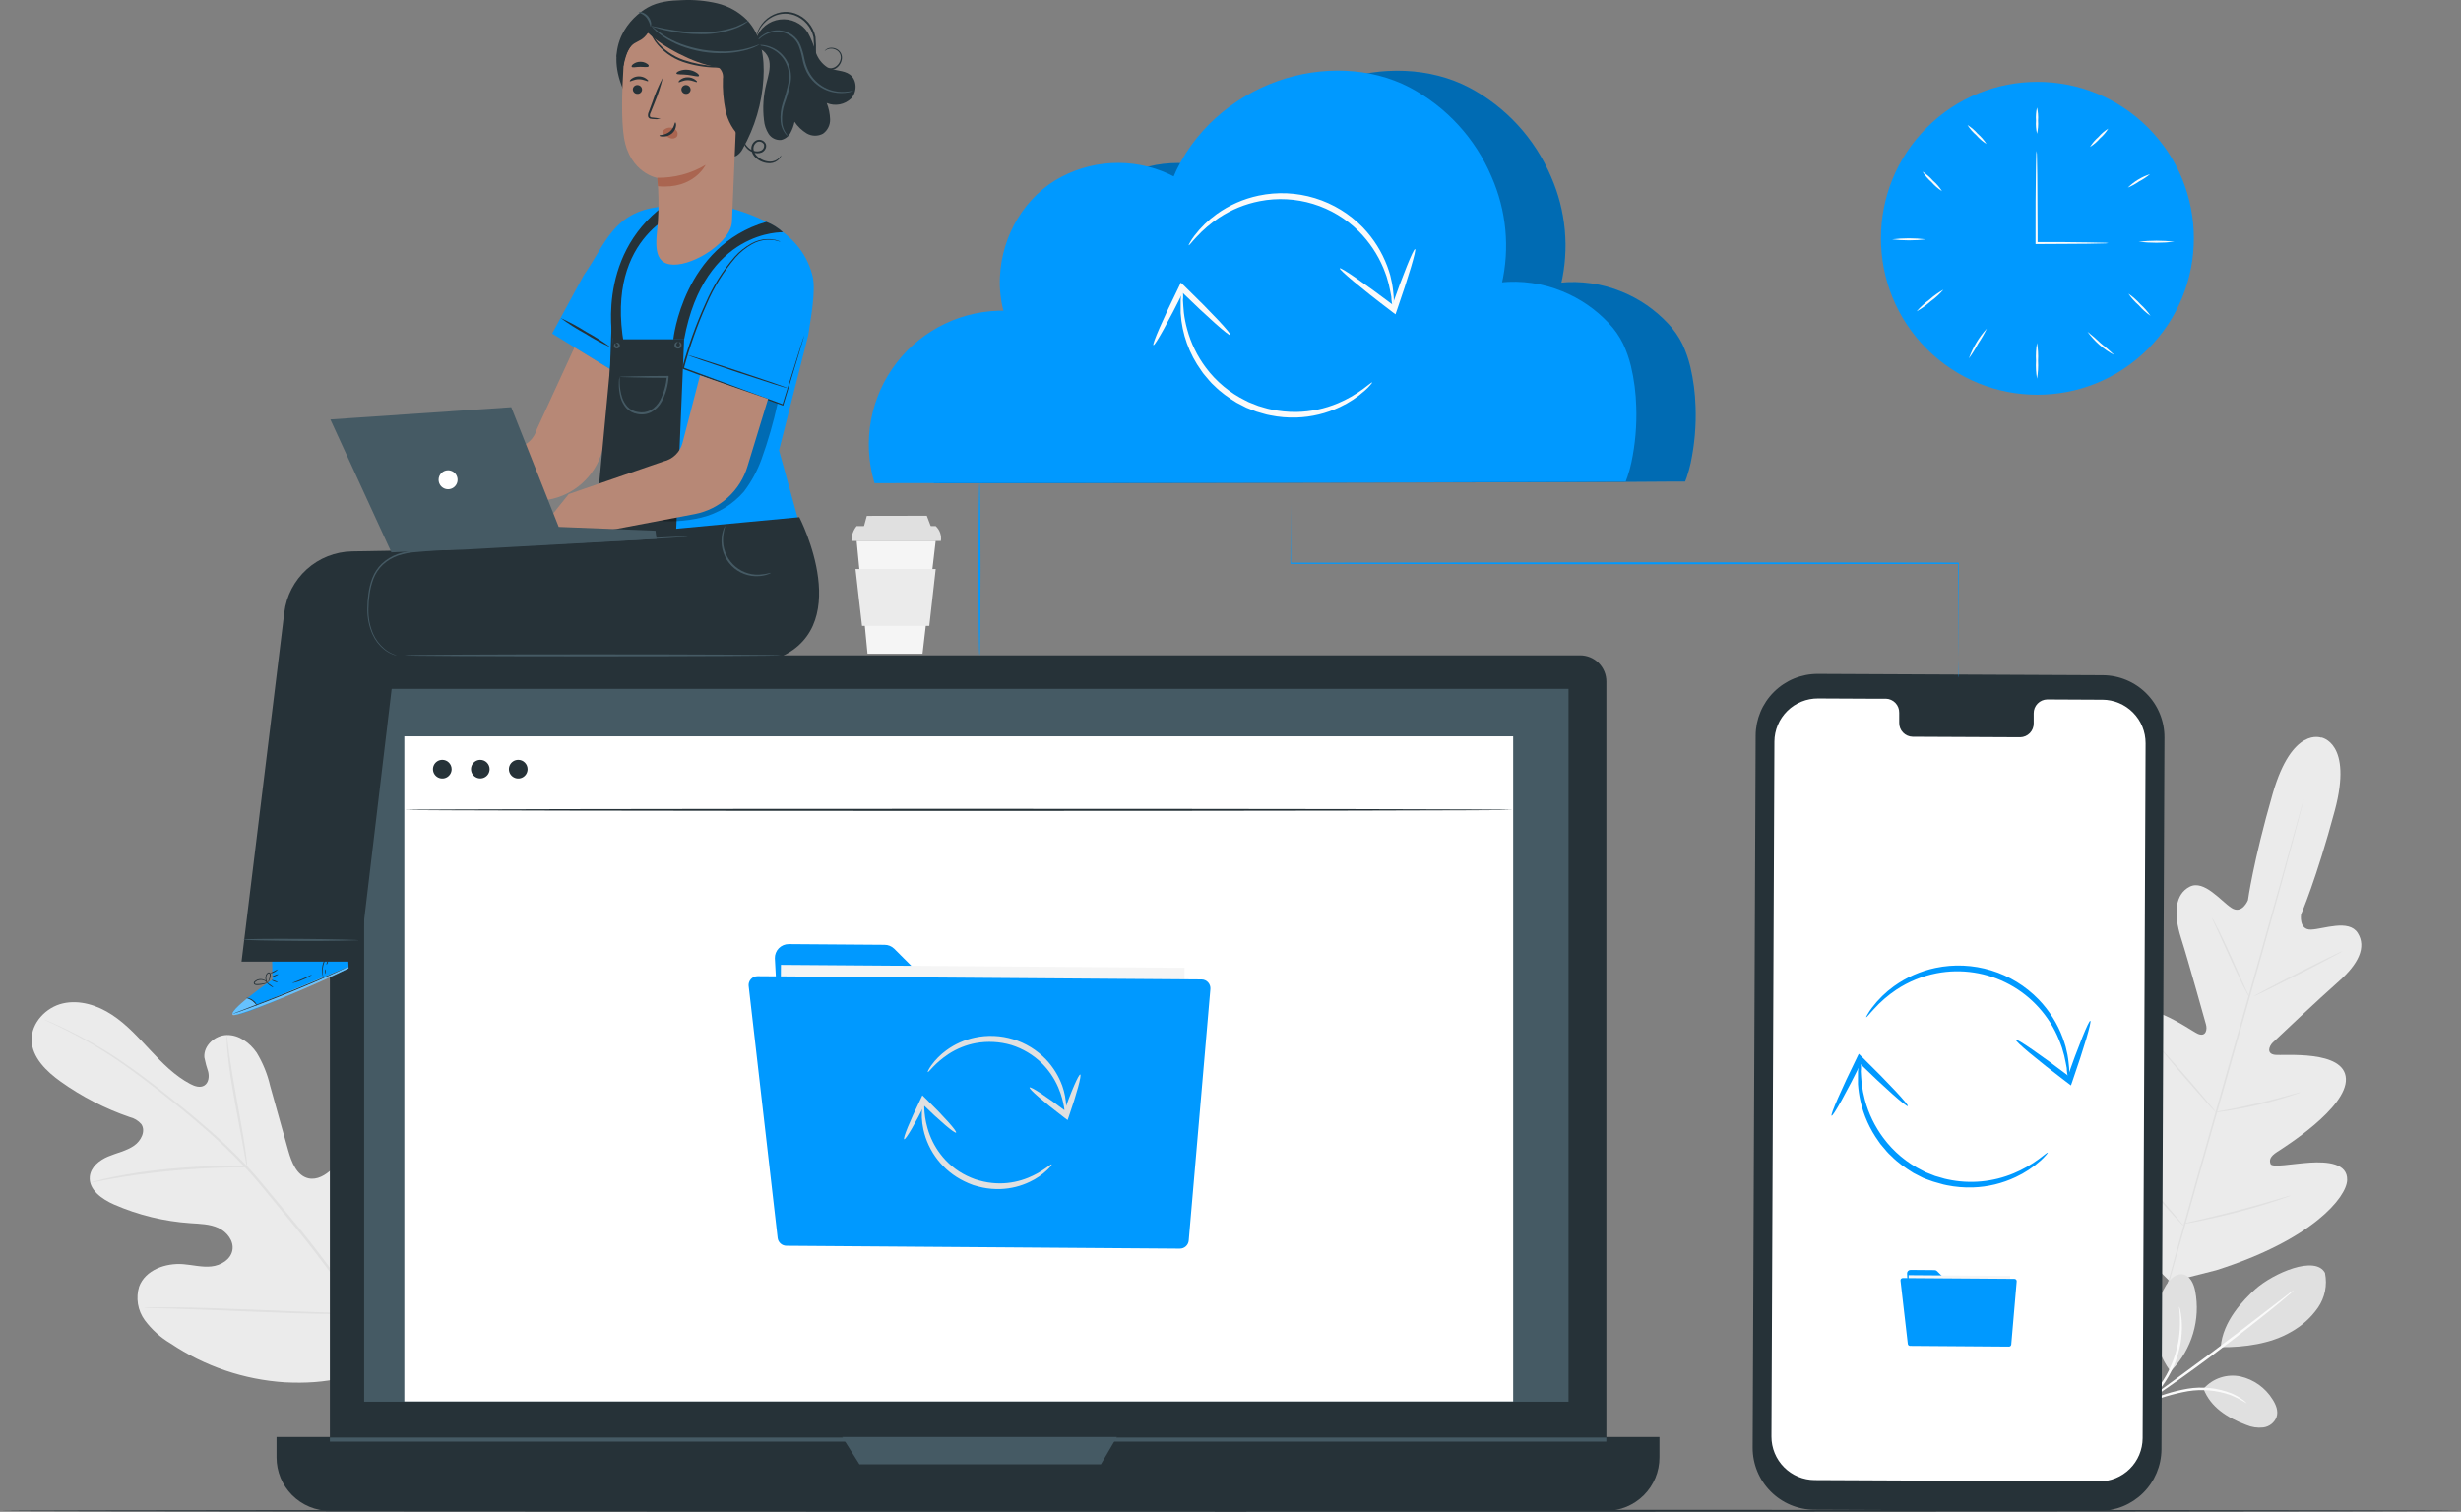 <?xml version="1.0" encoding="UTF-8"?>
<svg id="Layer_1" data-name="Layer 1" xmlns="http://www.w3.org/2000/svg" viewBox="0 0 1968.78 1209.48">
  <rect x="0" y="0" width="1968.78" height="1209.48" fill="#808080" stroke="none"/>
  <defs>
    <style>
      .cls-1 {
        fill: #aa6550;
      }

      .cls-1, .cls-2, .cls-3, .cls-4, .cls-5, .cls-6, .cls-7, .cls-8, .cls-9, .cls-10, .cls-11 {
        stroke-width: 0px;
      }

      .cls-2 {
        fill: #000;
      }

      .cls-3 {
        fill: #e0e0e0;
      }

      .cls-4 {
        fill: #455a64;
      }

      .cls-5 {
        fill: #f5f5f5;
      }

      .cls-6 {
        fill: #09f;
      }

      .cls-7 {
        fill: #ebebeb;
      }

      .cls-8 {
        fill: #263238;
      }

      .cls-9 {
        fill: #fafafa;
      }

      .cls-12 {
        opacity: .3;
      }

      .cls-10 {
        fill: #b78876;
      }

      .cls-11 {
        fill: #fff;
      }

      .cls-13 {
        opacity: .4;
      }
    </style>
  </defs>
  <path class="cls-7" d="M1857.21,590.23s-23.42-9.71-39.1,44.85c-15.68,54.56-19.75,85.04-19.75,85.04,0,0-4.7,11.7-13.16,6.22-8.46-5.48-21.96-22.8-33.44-16.98-11.48,5.82-13.34,20.9-6.94,41.09,6.41,20.19,18.66,64.95,19.91,69.02,1.24,4.07,0,10.36-6.44,7.59-6.44-2.77-45.6-32.47-58.57-13-12.97,19.47,14.09,72.78,16.95,78.66,2.86,5.88,2.15,8.77-.53,10.89-2.67,2.12-14.9-9.11-26.37-17.11-11.48-7.99-26.25-15.24-32.82-3.39-6.56,11.85-1.06,54.74,52.57,115.77l26.69,26.63,36.73-9.33c77.42-24.57,104.26-58.5,104.76-72.04.5-13.53-15.87-14.93-29.83-14.03-13.97.9-30.26,4.23-31.45,1.06-1.18-3.17-.31-6.03,5.16-9.58,5.48-3.54,56.21-35.3,55.12-58.66-1.09-23.36-49.98-18.16-56.86-19.07-6.87-.9-4.57-7-1.59-9.86,2.99-2.86,36.77-34.84,52.66-48.83,15.89-14,22.36-27.46,15.27-38.76-7.09-11.29-27.37-3.11-37.33-2.74-9.95.37-8.02-12.16-8.02-12.16,0,0,12.28-28.18,26.97-83.02,14.68-54.84-11.01-58.57-11.01-58.57"/>
  <path class="cls-3" d="M1843.06,639.06s0,.41-.25,1.18c-.25.78-.47,1.93-.84,3.39-.78,3.11-1.9,7.4-3.36,12.97-2.92,11.29-7.31,27.59-12.78,47.71-10.95,40.22-26.56,95.65-43.98,156.83-17.42,61.18-33.16,116.49-44.36,156.73-5.54,20.06-10.05,36.3-13.19,47.59-1.52,5.57-2.73,9.89-3.57,12.91-.44,1.43-.75,2.55-1,3.36l-.34,1.15s0-.4.22-1.18c.22-.78.5-1.93.87-3.39.78-3.11,1.9-7.4,3.36-13,2.92-11.26,7.31-27.56,12.78-47.68,10.95-40.22,26.56-95.64,43.98-156.86,17.42-61.21,33.16-116.55,44.35-156.7,5.54-20.06,10.05-36.3,13.16-47.59l3.61-12.91c.44-1.46.75-2.55.96-3.36l.37-1.15Z"/>
  <path class="cls-3" d="M1769.68,734.52c.59.7,1.08,1.47,1.46,2.3.84,1.56,2.02,3.79,3.45,6.59,2.83,5.57,6.53,13.41,10.45,22.12l9.95,22.33,3.11,6.78c.44.8.78,1.64,1.03,2.52-.59-.69-1.08-1.47-1.46-2.3-.87-1.53-2.02-3.8-3.42-6.6-2.8-5.63-6.38-13.5-10.33-22.21l-10.11-22.27-3.11-6.72c-.43-.81-.78-1.67-1.03-2.55Z"/>
  <path class="cls-3" d="M1802.59,797.23c0-.31,15.55-8.68,35.27-18.66,19.72-9.99,35.68-17.82,35.86-17.51.19.31-15.55,8.68-35.27,18.66-19.72,9.99-35.71,17.76-35.86,17.51Z"/>
  <path class="cls-3" d="M1771.58,889.92c.87-.34,1.78-.57,2.71-.69l7.43-1.43c6.22-1.21,14.93-2.92,24.42-5.13,9.49-2.21,18.01-4.48,24.17-6.22l7.31-1.99c.89-.29,1.81-.49,2.73-.59-.82.46-1.68.83-2.58,1.09-1.68.59-4.14,1.43-7.19,2.39-6.22,1.9-14.62,4.35-24.14,6.57-9.52,2.21-18.23,3.76-24.57,4.76-3.11.47-5.73.84-7.5,1.03-.92.2-1.86.27-2.8.22Z"/>
  <path class="cls-3" d="M1729.34,839.78c.69.53,1.32,1.13,1.87,1.81,1.15,1.18,2.77,2.95,4.73,5.13,3.98,4.42,9.33,10.51,15.27,17.35,5.94,6.84,11.17,13.03,14.93,17.57,1.9,2.27,3.42,4.14,4.45,5.41,1.03,1.27,1.56,2.05,1.46,2.11-.7-.51-1.32-1.1-1.87-1.77-1.12-1.18-2.74-2.95-4.73-5.16-3.95-4.39-9.33-10.51-15.24-17.32-5.91-6.81-11.17-13.03-14.96-17.57-1.87-2.3-3.39-4.14-4.42-5.44-.58-.64-1.09-1.35-1.49-2.12Z"/>
  <path class="cls-3" d="M1691.58,918.19c.87.68,1.66,1.45,2.36,2.3l6.22,6.6c5.1,5.6,12.07,13.41,19.72,22.05,7.65,8.65,14.5,16.58,19.44,22.33l5.75,6.84c.75.82,1.42,1.7,1.99,2.65-.86-.69-1.65-1.46-2.36-2.3l-6.22-6.6c-5.07-5.6-12.04-13.41-19.69-22.05-7.65-8.65-14.5-16.58-19.44-22.33l-5.76-6.84c-.77-.8-1.45-1.69-2.02-2.64Z"/>
  <path class="cls-3" d="M1746.01,979.09c1.11-.43,2.25-.74,3.42-.93l9.33-2.18c7.9-1.8,18.66-4.35,30.79-7.49,12.13-3.14,22.71-6.22,30.48-8.52l9.33-2.7c1.11-.39,2.26-.67,3.42-.84-1.05.52-2.14.96-3.26,1.31-2.12.78-5.23,1.87-9.08,3.11-7.71,2.52-18.48,5.79-30.45,8.9-11.98,3.11-22.95,5.57-30.89,7.16-3.98.78-7.22,1.4-9.33,1.74-1.24.28-2.5.44-3.76.47Z"/>
  <path class="cls-3" d="M1762.97,1110.85c3.61-4.06,8.24-7.09,13.4-8.79,5.16-1.7,10.68-2,16-.89,5.3,1.21,10.3,3.46,14.71,6.62,4.42,3.16,8.16,7.17,11.01,11.79,2.71,4.23,4.79,9.33,3.11,14.18-.87,2.18-2.3,4.1-4.16,5.54-1.85,1.44-4.06,2.37-6.39,2.67-4.67.53-9.4-.18-13.72-2.05-14.99-5.72-28.49-14-34.21-29.08"/>
  <path class="cls-3" d="M1737.49,1096.01c7.91-8.29,13.73-18.34,16.97-29.33,3.25-10.98,3.83-22.59,1.69-33.84-1.12-5.69-3.92-12.16-9.64-13.28-5.72-1.12-10.73,3.86-13.81,8.8-6.25,10.44-9.27,22.5-8.67,34.65.6,12.15,4.78,23.85,12.03,33.63"/>
  <path class="cls-3" d="M1859.98,1018.5c.97,4.76.97,9.67,0,14.43-.97,4.76-2.9,9.28-5.66,13.28-5.59,7.97-12.92,14.57-21.43,19.29-16.17,9.55-37.58,12.44-56.33,12.25,1.49-20.78,18.38-38.04,27.53-46.28,14.43-12.97,48.4-27.71,55.99-12.97"/>
  <path class="cls-9" d="M1708.22,1126.62c2.55-1.81,5.23-3.47,7.99-4.95,10.73-5.06,22.09-8.66,33.78-10.7,11.85-1.97,24-.69,35.18,3.7,3.32,1.39,6.46,3.19,9.33,5.35,1.11.72,2.09,1.62,2.92,2.64-4.12-2.52-8.43-4.72-12.88-6.59-10.96-3.89-22.73-4.96-34.21-3.11-11.51,2.04-22.75,5.39-33.5,9.99"/>
  <path class="cls-9" d="M1707.94,1126.93l14.34-10.39c12.1-8.77,28.77-20.9,47.06-34.52,18.29-13.62,34.59-26.22,46.44-35.37l14.03-10.76c1.65-1.4,3.42-2.66,5.29-3.76-1.46,1.6-3.06,3.07-4.79,4.39-3.11,2.74-7.8,6.6-13.62,11.32-11.6,9.33-27.99,22.21-46.1,35.86-18.1,13.65-35.12,25.48-47.47,33.91-6.22,4.2-11.2,7.59-14.71,9.86"/>
  <path class="cls-9" d="M1743.34,1045.44c.51,1.17.85,2.41.99,3.67.35,1.43.58,2.89.69,4.35.28,1.95.44,3.91.47,5.88.15,5.11-.21,10.23-1.06,15.27-1.14,6.16-2.91,12.18-5.29,17.98-2.53,5.75-5.66,11.21-9.33,16.3-3.03,4.12-6.47,7.92-10.26,11.35-1.44,1.35-2.95,2.6-4.54,3.76-1.15.93-2.36,1.78-3.64,2.52-2.05,1.31-3.11,1.06-3.11.97,3.56-2.58,6.98-5.35,10.23-8.3,3.57-3.51,6.82-7.33,9.71-11.42,7.1-10.03,11.96-21.46,14.28-33.53.92-4.91,1.41-9.9,1.46-14.9.22-8.55-.9-13.81-.59-13.9Z"/>
  <path class="cls-7" d="M314.87,1083.14c38.01-47.37,30.73-112.5,12.44-167.65-3.11-9.33-4.88-19.32-11.69-26.19-6.81-6.88-18.66-9.33-25.94-3.11-5.94,5.29-6.59,14.18-8.52,21.96-2.57,10.38-8.03,19.82-15.74,27.22-5.01,4.79-11.79,8.83-18.66,7.31-9.33-2.08-13.5-12.88-16.14-22.14-4.81-17.28-9.64-34.53-14.49-51.76-2.15-9.41-5.81-18.41-10.82-26.65-5.44-7.93-14.18-14.25-23.7-14.12-9.52.12-18.91,8.37-18.13,17.95.78,3.93,1.82,7.81,3.11,11.6.87,3.92.31,8.68-3.11,10.83-3.42,2.14-7.84.62-11.38-1.28-12.44-6.56-22.27-16.7-31.82-26.87-9.55-10.17-19-20.75-30.67-28.4-11.66-7.65-25.97-12.22-39.44-9.08-13.47,3.14-25.19,15.55-24.88,29.39.31,13.84,11.91,25.04,23.3,33.16,16.91,12.06,35.47,21.62,55.12,28.37,3.63.84,6.89,2.81,9.33,5.63,3.79,5.57-.25,13.41-5.75,17.2-6.22,4.32-13.9,5.79-20.87,8.74-6.97,2.95-13.84,8.43-14.59,16.05-1.03,10.55,9.8,18.13,19.47,22.36,19.38,8.44,40.06,13.48,61.15,14.9,7.56.53,15.33.62,22.24,3.79,6.91,3.17,12.63,10.52,11.2,17.98-1.43,7.46-9.33,12.07-16.83,12.84-7.5.78-15.02-1.24-22.55-1.83-14.12-1.09-30.26,4.6-35.21,17.98-1.38,4.51-1.69,9.27-.92,13.91.77,4.65,2.61,9.05,5.37,12.87,5.59,7.54,12.63,13.89,20.72,18.66,27.22,18.29,58.81,29.03,91.54,31.1,32.47,1.62,60.59-3.61,86.78-22.89"/>
  <path class="cls-3" d="M35.05,815.52l1.15.59,3.48,1.65c3.11,1.43,7.53,3.55,13.25,6.44,16.16,8.09,31.7,17.39,46.47,27.81,9.33,6.56,19.38,14.18,29.95,22.55,10.58,8.37,21.77,17.42,33.25,27.37,11.99,10.32,23.41,21.29,34.21,32.85,5.63,6.03,10.98,12.44,16.42,19.1l16.52,20.06c21.16,25.34,40.89,51.84,59.1,79.38,14.74,22.57,27.33,46.47,37.6,71.38,6.88,16.84,12.29,34.24,16.18,52.01,1.31,6.22,2.24,11.23,2.74,14.59.28,1.59.5,2.86.65,3.79.05.44.15.88.28,1.31.04-.44.04-.89,0-1.34-.12-.93-.28-2.21-.47-3.83-.41-3.36-1.21-8.3-2.43-14.65-3.6-17.87-8.81-35.38-15.55-52.32-10.13-25.07-22.62-49.12-37.32-71.82-18.17-27.64-37.9-54.21-59.1-79.6l-16.7-20.09c-5.44-6.6-10.82-13.13-16.49-19.16-10.91-11.61-22.46-22.59-34.59-32.91-11.51-9.95-22.8-18.94-33.41-27.31-10.61-8.37-20.68-15.89-30.14-22.43-14.87-10.35-30.55-19.51-46.87-27.37-5.79-2.8-10.33-4.82-13.44-6.22l-3.51-1.46c-.4-.16-.82-.29-1.24-.37Z"/>
  <path class="cls-3" d="M197.73,933.65c.08-1.4,0-2.81-.25-4.2-.25-2.71-.75-6.6-1.46-11.38-1.37-9.58-3.73-22.77-6.41-37.33-2.68-14.56-4.82-27.71-6.22-37.33-.62-4.79-1.09-8.68-1.4-11.36-.07-1.41-.29-2.8-.65-4.17-.16,1.39-.16,2.8,0,4.2,0,2.73.37,6.62.84,11.48.93,9.64,2.89,22.89,5.57,37.33,2.67,14.43,5.07,27.28,6.91,37.33.81,4.48,1.49,8.27,2.02,11.29.2,1.42.55,2.8,1.06,4.14Z"/>
  <path class="cls-3" d="M72.32,946.18c1.66-.1,3.31-.37,4.91-.81,3.11-.62,7.65-1.56,13.28-2.49,11.23-2.02,26.87-4.26,44.2-5.97,17.33-1.71,33.09-2.52,44.51-2.8,5.72-.19,10.36-.22,13.53-.25,1.66.1,3.33.02,4.98-.22-1.63-.31-3.29-.47-4.95-.47-3.11-.19-7.84-.34-13.56-.34-11.48,0-27.31.62-44.7,2.3-14.85,1.39-29.61,3.56-44.23,6.5-5.63,1.12-10.14,2.21-13.22,3.11-1.62.34-3.22.82-4.76,1.43Z"/>
  <path class="cls-3" d="M288.15,1050.67c.22-.54.35-1.1.4-1.68.22-1.34.47-2.95.78-4.91.65-4.26,1.43-10.42,2.3-18.07,1.77-15.3,3.51-36.52,5.16-59.94,1.65-23.42,3.11-44.66,4.6-59.97.72-7.43,1.31-13.56,1.74-18.13l.47-4.95c.09-.58.09-1.17,0-1.74-.2.55-.34,1.13-.4,1.71-.19,1.31-.47,2.92-.78,4.88-.65,4.26-1.43,10.45-2.3,18.1-1.74,15.27-3.51,36.48-5.13,59.94-1.62,23.45-3.11,44.63-4.63,59.94l-1.74,18.13c-.19,1.99-.31,3.61-.44,4.95-.06.58-.07,1.16-.03,1.74Z"/>
  <path class="cls-3" d="M115.27,1046.06c.57.16,1.15.24,1.74.22l5.04.19,18.66.53c15.55.47,37.33,1.34,61.09,2.33,23.76,1,45.51,1.71,61.15,1.83h18.66l5.04-.16c.58.09,1.16.09,1.74,0-.57-.14-1.16-.2-1.74-.19l-5.04-.22-18.51-.53c-15.55-.44-37.33-1.34-61.12-2.33-23.79-1-45.47-1.68-61.15-1.84h-23.7c-.63-.02-1.25.03-1.87.16Z"/>
  <path class="cls-5" d="M685.29,432.62l8.71,90.33h44.01l10.54-90.33h-63.26Z"/>
  <path class="cls-3" d="M685.29,420.86c-2.71,3.38-4.17,7.58-4.14,11.91h71.54c.35-2.17.15-4.4-.57-6.48-.72-2.08-1.95-3.95-3.57-5.44h-63.26Z"/>
  <path class="cls-3" d="M693.44,412.68l-2.43,8.93,54,.41-3.58-9.42-47.99.09Z"/>
  <path class="cls-7" d="M684.39,455.23c0,.84,5.23,45.47,5.23,45.47h53.81l5.13-45.47h-64.17Z"/>
  <path class="cls-8" d="M1968.78,1208.68c0,.47-440.75.81-984.33.81s-984.45-.34-984.45-.81,440.66-.87,984.39-.87,984.39.44,984.39.87Z"/>
  <path class="cls-6" d="M1718.4,279.12c48.88-48.88,48.88-128.13,0-177.01-48.88-48.88-128.13-48.88-177.01,0-48.88,48.88-48.88,128.13,0,177.01,48.88,48.88,128.13,48.88,177.01,0Z"/>
  <path class="cls-9" d="M1686.73,194.45c-1.46.25-2.94.36-4.42.31l-12.16.25c-10.33,0-24.89.25-40.96.25h-.78v-8.9c0-18.13,0-34.56.25-46.44,0-5.72.19-10.48.25-14.06-.03-1.73.08-3.45.31-5.16.26,1.71.37,3.44.34,5.16,0,3.58.16,8.34.25,14.06,0,11.88.25,28.31.25,46.44v8.09l-.81-.78c16.24,0,30.64,0,40.96.25l12.16.25c1.46-.02,2.91.07,4.35.28Z"/>
  <path class="cls-9" d="M1629.59,85.99c.79,3.44,1.07,6.99.81,10.51.26,3.52-.01,7.07-.81,10.51-.81-3.44-1.08-6.99-.81-10.51-.28-3.53,0-7.07.81-10.51Z"/>
  <path class="cls-9" d="M1686.6,102.88c-1.82,2.97-4.1,5.64-6.75,7.9-2.27,2.64-4.94,4.93-7.9,6.78,1.83-2.98,4.11-5.65,6.75-7.93,2.28-2.63,4.94-4.91,7.9-6.75Z"/>
  <path class="cls-9" d="M1719.98,139.34c-2.66,2.24-5.55,4.17-8.65,5.75-2.83,2-5.88,3.68-9.08,5.01,5-4.91,11.07-8.59,17.73-10.76Z"/>
  <path class="cls-9" d="M1739.51,193.4c-9.53,1.08-19.15,1.08-28.68,0,9.53-1.08,19.15-1.08,28.68,0Z"/>
  <path class="cls-9" d="M1540.69,191.47c-9,1.08-18.09,1.08-27.09,0,9-1.08,18.09-1.08,27.09,0Z"/>
  <path class="cls-9" d="M1554.75,231.72c-3.03,3.5-6.47,6.64-10.23,9.33-3.42,3.12-7.2,5.81-11.26,8.03,3.05-3.48,6.48-6.61,10.23-9.33,3.43-3.1,7.21-5.79,11.26-8.02Z"/>
  <path class="cls-9" d="M1589.43,262.85c-2.02,4.19-4.35,8.22-6.97,12.07-2.17,4.11-4.63,8.06-7.37,11.82,3.17-8.83,8.04-16.94,14.34-23.89Z"/>
  <path class="cls-9" d="M1629.59,302.98c-.82-4.73-1.09-9.54-.81-14.34-.28-4.79,0-9.61.81-14.34.8,4.74,1.07,9.54.81,14.34.26,4.8,0,9.6-.81,14.34Z"/>
  <path class="cls-9" d="M1691.39,284c-8.51-4.46-15.86-10.85-21.46-18.66,3.73,2.92,7.3,6.04,10.7,9.33,3.75,2.92,7.34,6.04,10.76,9.33Z"/>
  <path class="cls-9" d="M1720.38,252.65c-3.45-2.38-6.58-5.2-9.33-8.37-3.17-2.74-5.97-5.88-8.33-9.33,3.5,2.38,6.68,5.19,9.49,8.37,3.1,2.76,5.85,5.89,8.18,9.33Z"/>
  <path class="cls-9" d="M1553.6,152.93c-3.14-1.99-5.97-4.43-8.4-7.25-2.8-2.43-5.23-5.24-7.21-8.37,3.12,1.99,5.94,4.42,8.37,7.22,2.82,2.43,5.26,5.26,7.25,8.4Z"/>
  <path class="cls-9" d="M1589.22,115.2c-3.07-1.94-5.84-4.32-8.21-7.06-2.76-2.35-5.15-5.11-7.09-8.18,3.08,1.92,5.85,4.3,8.21,7.06,2.76,2.35,5.15,5.11,7.09,8.18Z"/>
  <path class="cls-8" d="M1679.36,1208.73l-227.87-.93c-6.51-.02-12.95-1.32-18.96-3.84-6.01-2.51-11.46-6.18-16.05-10.81-4.59-4.62-8.22-10.1-10.69-16.13-2.47-6.03-3.72-12.48-3.69-18.99l2.4-569.64c.08-13.13,5.37-25.69,14.7-34.92,9.33-9.24,21.94-14.4,35.07-14.35l227.87,1.06c6.51.02,12.96,1.32,18.97,3.84,6.01,2.51,11.46,6.18,16.05,10.81,4.59,4.62,8.22,10.1,10.69,16.13s3.72,12.48,3.69,18.99l-2.39,569.61c-.11,13.11-5.41,25.65-14.73,34.86-9.33,9.22-21.93,14.36-35.04,14.31Z"/>
  <path class="cls-11" d="M1681.87,559.77l-44.17-.22c-2.9.06-5.66,1.26-7.68,3.35-2.02,2.09-3.12,4.89-3.08,7.79v7.99c.04,2.91-1.07,5.71-3.09,7.8-2.02,2.09-4.79,3.29-7.7,3.34l-86.1-.41c-2.91-.07-5.66-1.3-7.67-3.4-2.01-2.11-3.09-4.92-3.03-7.83v-8c.07-2.91-1.02-5.72-3.03-7.83-2.01-2.1-4.77-3.33-7.67-3.4h-15.55l-38.66-.19c-4.56-.03-9.08.84-13.31,2.56-4.23,1.72-8.07,4.26-11.31,7.46-3.24,3.21-5.83,7.02-7.59,11.22-1.77,4.2-2.69,8.72-2.72,13.28l-2.36,555.99c-.02,9.21,3.62,18.04,10.11,24.56,6.49,6.53,15.31,10.21,24.51,10.24l227.38,1.06c4.56.03,9.08-.84,13.31-2.56,4.22-1.72,8.07-4.26,11.31-7.46,3.25-3.21,5.83-7.02,7.59-11.22,1.77-4.2,2.69-8.72,2.72-13.28l2.36-555.99c.02-4.56-.86-9.08-2.58-13.3-1.72-4.22-4.26-8.06-7.47-11.29-3.21-3.24-7.03-5.81-11.23-7.58-4.21-1.76-8.72-2.68-13.27-2.7Z"/>
  <path class="cls-6" d="M1525.61,1018.84l2.24,41.31c.03.71.34,1.39.85,1.88.52.49,1.2.77,1.92.77l74.34.53c.37,0,.73-.06,1.07-.19.34-.13.65-.34.91-.6.26-.26.47-.57.61-.9.14-.34.21-.71.2-1.07l.25-32.16c0-.74-.3-1.45-.82-1.98-.53-.52-1.24-.82-1.98-.82h-45.72c-.74,0-1.44-.31-1.96-.84l-7.9-7.87c-.25-.26-.55-.46-.88-.6-.33-.14-.69-.21-1.05-.21l-19.29-.16c-.38,0-.75.08-1.1.23-.35.15-.66.37-.92.64-.26.27-.47.6-.6.95-.13.35-.19.73-.17,1.11Z"/>
  <path class="cls-5" d="M1608.1,1020.73l-81.24-.59-.36,48.55,81.24.6.36-48.55Z"/>
  <path class="cls-6" d="M1520.38,1024.44l5.85,50.67c.05.44.25.84.58,1.14.33.29.75.45,1.19.45l79.16.59c.45,0,.88-.18,1.22-.48.33-.3.54-.72.59-1.17l4.35-50.58c.02-.25,0-.49-.09-.73-.08-.23-.21-.45-.37-.63-.17-.19-.37-.33-.6-.44-.23-.1-.47-.16-.72-.16l-89.36-.65c-.25,0-.51.05-.74.16-.23.1-.44.25-.61.44-.17.19-.3.41-.38.65-.08.24-.11.49-.08.75Z"/>
  <path class="cls-6" d="M1654.78,863.2c-.89-2.83-1.36-5.78-1.4-8.74-.59-2.77-1.09-6.22-2.05-10.05l-1.77-6.22c-.65-2.18-1.65-4.35-2.52-6.69-7.7-18.75-21.64-34.26-39.47-43.9-17.83-9.64-38.45-12.81-58.35-8.97-11.49,2.24-22.43,6.71-32.19,13.16-6.61,4.42-12.66,9.64-17.98,15.55-1.96,2.05-3.36,3.73-4.35,4.85-1,1.12-1.59,1.68-1.74,1.58-.16-.09.19-.81.96-2.14,1.09-1.92,2.31-3.76,3.67-5.51,4.94-6.53,10.83-12.29,17.48-17.08,9.95-7.17,21.28-12.18,33.28-14.71,14.77-3.12,30.1-2.43,44.53,1.99,14.43,4.42,27.52,12.42,38.02,23.27,8.49,8.83,15.07,19.31,19.32,30.79.81,2.46,1.74,4.76,2.3,7.03.56,2.27,1,4.42,1.46,6.44.75,4.04,1,7.59,1.31,10.45.24,2.98.08,5.97-.5,8.9Z"/>
  <path class="cls-6" d="M1612.7,831.81c.81-1.06,20.1,12.22,43.05,29.67l1.27,1-3.76,1.12c9.33-26.53,17.73-47.41,18.97-46.97s-5.16,22.02-14.4,48.59l-1.09,3.11-2.67-2.02-1.28-.96c-23.11-17.42-41.06-32.44-40.09-33.53Z"/>
  <path class="cls-6" d="M1488.28,848.52c.53,2.84.64,5.74.34,8.61.16,2.74.34,6.22.72,9.92.57,4.35,1.42,8.65,2.55,12.88,2.96,10.97,7.96,21.28,14.75,30.39,8.23,11.11,19.01,20.09,31.41,26.19l2.46,1.28,2.52,1,5.04,1.99c1.71.53,3.42.96,5.1,1.46,1.67.55,3.37.99,5.1,1.31,17.72,3.8,36.18,2.06,52.88-4.98,7.11-3,13.83-6.83,20.03-11.42,2.21-1.62,3.89-2.92,5.04-3.86,1.15-.93,1.84-1.27,1.96-1.15.12.12-.34.75-1.31,1.86-1.39,1.64-2.9,3.18-4.51,4.6-5.92,5.32-12.6,9.73-19.81,13.09-10.72,5.07-22.36,7.89-34.21,8.27-7.03.23-14.07-.37-20.97-1.77-1.81-.34-3.59-.79-5.35-1.34-1.8-.5-3.61-.97-5.41-1.53l-5.44-1.93-2.71-1.06-2.58-1.31-5.13-2.64c-1.65-1-3.11-2.06-4.82-3.11-3.12-2.04-6.1-4.27-8.93-6.69-1.43-1.12-2.64-2.49-3.95-3.7-1.31-1.22-2.64-2.43-3.76-3.8l-3.36-3.98-1.65-1.96-1.46-2.09c-6.98-9.69-11.92-20.7-14.53-32.35-.99-4.42-1.64-8.92-1.93-13.44v-10.23c.21-2.93.86-5.82,1.93-8.55Z"/>
  <path class="cls-6" d="M1526.2,884.85c-.93.93-18.44-14.59-39.07-34.71l-1.15-1.15,3.86-.65c-12.44,25.19-23.39,44.88-24.57,44.29s7.81-21.21,20.22-46.44l1.5-3.11,2.39,2.33,1.15,1.12c20.62,20.25,36.61,37.36,35.68,38.32Z"/>
  <path class="cls-8" d="M288,524.25h976.12c2.76,0,5.48.54,8.02,1.6,2.54,1.05,4.85,2.6,6.8,4.54,1.95,1.95,3.49,4.26,4.55,6.8,1.05,2.54,1.6,5.27,1.6,8.02v609.02c0,12.02-4.77,23.55-13.27,32.04-8.5,8.5-20.03,13.27-32.04,13.27H309.21c-12.02,0-23.55-4.77-32.05-13.27-8.5-8.5-13.27-20.03-13.27-32.04v-605.85c0-3.17.62-6.31,1.83-9.24,1.21-2.93,2.98-5.59,5.22-7.83,2.24-2.24,4.9-4.02,7.82-5.23,2.93-1.21,6.06-1.84,9.23-1.84Z"/>
  <path class="cls-8" d="M221.18,1149.61h1106.38v16.39c0,5.6-1.1,11.15-3.25,16.33-2.15,5.18-5.29,9.88-9.25,13.85-3.96,3.96-8.67,7.1-13.85,9.25-5.18,2.14-10.73,3.25-16.33,3.25H263.89c-5.6,0-11.15-1.1-16.33-3.25-5.18-2.15-9.88-5.29-13.84-9.25s-7.11-8.67-9.25-13.85c-2.14-5.18-3.25-10.73-3.25-16.33v-16.39h-.03Z"/>
  <path class="cls-4" d="M1254.81,551.1H291.32v570.27h963.49v-570.27Z"/>
  <path class="cls-4" d="M673.82,1149.61l13.72,21.83h193.19l12.75-21.83h-219.66Z"/>
  <path class="cls-11" d="M1210.52,589.08H323.46v532.07h887.06v-532.07Z"/>
  <path class="cls-8" d="M361.31,615.3c0,1.48-.43,2.93-1.25,4.16-.82,1.23-1.98,2.2-3.35,2.77-1.37.57-2.87.72-4.32.43-1.45-.29-2.78-1-3.83-2.05-1.05-1.04-1.76-2.38-2.05-3.83-.29-1.45-.14-2.95.43-4.32.57-1.36,1.53-2.53,2.76-3.35,1.23-.82,2.68-1.25,4.16-1.25,1.97,0,3.86.79,5.25,2.19,1.39,1.39,2.18,3.28,2.19,5.25Z"/>
  <path class="cls-8" d="M391.67,615.3c0,1.47-.44,2.91-1.25,4.13-.82,1.22-1.98,2.17-3.34,2.74-1.36.56-2.85.71-4.29.42-1.44-.29-2.77-1-3.81-2.03-1.04-1.04-1.75-2.37-2.03-3.81-.29-1.44-.14-2.94.42-4.3.56-1.36,1.51-2.52,2.74-3.33,1.22-.82,2.66-1.25,4.13-1.25,1.97,0,3.86.79,5.25,2.19,1.39,1.39,2.18,3.28,2.19,5.25Z"/>
  <path class="cls-8" d="M422.06,615.3c0,1.48-.43,2.93-1.25,4.16-.82,1.23-1.99,2.2-3.35,2.77-1.36.57-2.87.72-4.32.43-1.45-.29-2.78-1-3.83-2.05-1.05-1.04-1.76-2.38-2.05-3.83-.29-1.45-.14-2.95.43-4.32s1.53-2.53,2.77-3.35c1.23-.82,2.68-1.25,4.16-1.25,1.97,0,3.86.79,5.25,2.19,1.39,1.39,2.18,3.28,2.19,5.25Z"/>
  <path class="cls-8" d="M1210.52,647.92c0,.47-198.6.84-443.52.84s-443.55-.37-443.55-.84,198.54-.84,443.55-.84,443.52.31,443.52.84Z"/>
  <path class="cls-4" d="M1285.05,1150.04H263.89v3.27h1021.16v-3.27Z"/>
  <path class="cls-6" d="M619.88,766.68l8.93,164.29c.16,2.81,1.38,5.46,3.42,7.41,2.04,1.95,4.74,3.05,7.56,3.07l295.49,2.15c2.94.02,5.76-1.13,7.86-3.2,2.1-2.06,3.28-4.88,3.31-7.81l.93-127.84c0-1.46-.27-2.91-.83-4.26-.55-1.35-1.36-2.58-2.39-3.62-1.03-1.04-2.25-1.86-3.6-2.43-1.35-.56-2.8-.86-4.25-.86l-181.78-.16c-2.92.02-5.73-1.1-7.84-3.11l-31.35-31.35c-2.07-2.01-4.86-3.13-7.75-3.11l-76.64-.56c-1.48,0-2.95.3-4.31.87-1.36.58-2.6,1.42-3.63,2.48-1.03,1.06-1.84,2.32-2.38,3.7-.54,1.38-.79,2.85-.75,4.33Z"/>
  <path class="cls-5" d="M947.66,774.25l-322.92-2.37-1.42,192.96,322.92,2.37,1.41-192.97Z"/>
  <path class="cls-6" d="M598.95,789.01l23.17,201.4c.22,1.71,1.05,3.29,2.34,4.43,1.29,1.15,2.96,1.78,4.68,1.79l314.68,2.3c1.79.02,3.53-.65,4.86-1.86,1.33-1.21,2.15-2.88,2.3-4.67l17.32-201.09c.09-.98-.03-1.97-.35-2.9-.32-.93-.82-1.79-1.48-2.52-.66-.73-1.47-1.31-2.37-1.71-.9-.4-1.87-.61-2.86-.61l-355.18-2.61c-1.02,0-2.03.2-2.96.62-.93.41-1.76,1.03-2.44,1.79-.68.76-1.18,1.67-1.48,2.64-.3.97-.38,2-.25,3.01Z"/>
  <path class="cls-3" d="M852.45,891.34c-.99,0-.47-8.8-5.82-21.33-3.11-7.24-7.57-13.82-13.16-19.38-6.86-6.72-15.22-11.72-24.39-14.59-9.22-2.72-18.94-3.25-28.4-1.56-7.76,1.45-15.15,4.41-21.77,8.71-11.36,7.46-16.02,15.02-16.7,14.46-.22-.16.59-2.21,2.89-5.41,3.32-4.55,7.31-8.56,11.85-11.88,6.79-5.01,14.58-8.51,22.83-10.27,10.18-2.19,20.75-1.74,30.71,1.31,9.95,3.04,18.97,8.58,26.19,16.08,5.81,6.1,10.29,13.35,13.16,21.27,1.86,5.3,2.91,10.84,3.11,16.45.03,3.98-.19,6.13-.5,6.13Z"/>
  <path class="cls-3" d="M823.67,869.98c.81-1.06,14.15,7.71,29.77,19.6l.87.65-3.76,1.15c6.22-18.07,12.44-32.19,13.65-31.76,1.22.44-2.77,15.24-9.05,33.35l-1.09,3.11-2.68-2.02-.87-.69c-15.65-11.82-27.65-22.33-26.84-23.39Z"/>
  <path class="cls-3" d="M738.92,881.36c1,0-.59,8.55,3.11,21.24,2.07,7.37,5.5,14.29,10.11,20.41,5.59,7.48,12.88,13.51,21.27,17.6,2.19,1.06,4.43,2,6.72,2.83,2.3.65,4.57,1.43,6.84,1.87,4.39.96,8.88,1.43,13.37,1.4,7.66-.08,15.22-1.62,22.3-4.54,4.83-1.98,9.42-4.49,13.69-7.5,3.11-2.12,4.67-3.45,4.95-3.11.28.34-.97,1.99-3.76,4.63-3.99,3.74-8.53,6.83-13.47,9.18-7.36,3.58-15.39,5.58-23.58,5.88-4.85.17-9.71-.23-14.46-1.21-2.46-.44-4.91-1.25-7.43-1.96-2.5-.88-4.94-1.92-7.31-3.11-8.22-4.01-15.42-9.83-21.07-17.02-5.65-7.19-9.59-15.57-11.53-24.5-.65-3.07-1.06-6.19-1.21-9.33,0-2.74,0-5.1.19-7,.47-3.76,1.03-5.91,1.28-5.76Z"/>
  <path class="cls-3" d="M764.86,906.09c-.96.97-13.09-9.33-27.18-23.11l-.78-.75,3.89-.69c-8.52,17.17-16.27,30.42-17.45,29.86-1.18-.56,4.63-14.81,13.09-32.01l1.46-3.11,2.39,2.33.81.78c14.06,13.81,24.7,25.72,23.76,26.69Z"/>
  <path class="cls-10" d="M496.58,314.64l-15.09,47.12c-2.89,9.6-8.37,18.22-15.84,24.91-7.47,6.69-16.64,11.19-26.5,13.01l-100.71,18.91-27.4-.87,27.4-33.93,75.71-25.82c3.63-.79,6.97-2.55,9.67-5.11,2.69-2.55,4.63-5.8,5.61-9.39l30.17-65.6,38.17,23.42-1.18,13.34Z"/>
  <path class="cls-4" d="M645.1,268.45c-1.4,7.31-22.71,60.47-22.71,60.47,0,0-82.92-27.99-81.84-32.22.9-3.33,16.83-56.58,35.93-86.07,3.6-5.68,8.47-10.44,14.23-13.9,5.76-3.46,12.25-5.53,18.96-6.04,3.76-.25,11.85,3.64,14.06,4.88,17.45,9.8,32.29,16.39,21.37,72.88Z"/>
  <path class="cls-6" d="M528.09,165.4c-37.51,4.2-43.54,29.67-61.09,54.77l-25.29,46.66,46.5,28.52-1.62,71.54-22.15,68.43,174.96-16.45-16.17-58.6,23.33-92.01c1.77-12.44,6.59-35.86,3.33-48.18-10.2-38.57-50.26-49.77-77.76-56.98-5.69-1.49-33.13-1.4-37.89-.22"/>
  <path class="cls-8" d="M643.58,267.7c-.15.32-.27.66-.37,1-.25.72-.56,1.71-.97,2.95l-3.61,11.29c-3.11,9.83-7.44,23.86-12.72,40.87l.59-.28-77.76-28.74-1.93-.81.31.65c4.69-17.47,10.74-34.55,18.1-51.07,5.76-13.62,13.58-26.28,23.17-37.54,3.75-4.24,8.17-7.82,13.09-10.61,3.7-2.13,7.84-3.35,12.1-3.58.82-.06,1.64-.06,2.46,0l2.18.22c.65,0,1.28,0,1.84.22l1.49.4,2.05.53h.72c-.21-.13-.44-.21-.69-.25l-2.02-.65-1.49-.44c-.62-.13-1.24-.23-1.87-.28l-2.18-.28c-.84-.06-1.68-.06-2.52,0-4.37.15-8.63,1.35-12.44,3.48-5.02,2.76-9.54,6.35-13.37,10.61-9.73,11.25-17.65,23.95-23.48,37.64-7.53,16.58-13.7,33.74-18.44,51.32v.47l.44.19,1.96.81c29.18,10.92,56.24,20.62,77.98,28.55l.44.16v-.44l12.44-41.03c1.43-4.85,2.58-8.68,3.36-11.35.37-1.24.65-2.28.84-3.11.13-.29.23-.59.31-.9Z"/>
  <path class="cls-8" d="M549.99,284c0,.28,17.88,6.5,40.19,13.87,22.3,7.37,40.43,13.13,40.43,12.82s-17.88-6.5-40.15-13.87c-22.27-7.37-40.37-13.06-40.47-12.81Z"/>
  <path class="cls-8" d="M540.56,433.21l6.72-161.77h-57.08l-16.08,170.45,66.44-8.68Z"/>
  <g class="cls-12">
    <path class="cls-2" d="M622.12,322.54c-3.33,15.23-7.65,30.22-12.94,44.88-3.37,9.31-8.13,18.06-14.12,25.94-8.9,10.24-20.76,17.46-33.94,20.68-13.12,3.17-26.72,3.83-40.09,1.96l66.63-37.64,17.73-61.55,16.73,5.72Z"/>
  </g>
  <path class="cls-10" d="M614.47,319.09l-16.42,53.75c-2.84,9.67-8.3,18.38-15.77,25.16-7.47,6.78-16.66,11.36-26.56,13.26l-100.75,19.13-27.4-.9,27.4-34.21,75.74-26.13c3.65-.83,7-2.63,9.69-5.23,2.69-2.59,4.62-5.87,5.58-9.49l14.03-54.09,54.46,18.76Z"/>
  <path class="cls-8" d="M486.72,365.03c.31-1.67.48-3.37.5-5.07.16-3.58.37-8.24.65-13.9.5-11.73,1.09-27.99,1.65-45.82.56-17.82.93-34.21,1.15-45.85v-13.9c.12-1.7.12-3.4,0-5.1-.31,1.67-.47,3.37-.47,5.07-.19,3.58-.41,8.24-.69,13.87-.5,11.73-1.09,27.99-1.65,45.85-.56,17.85-.93,34.21-1.15,45.85,0,5.66,0,10.36-.16,13.9-.08,1.7-.02,3.41.16,5.1Z"/>
  <path class="cls-8" d="M448.53,254.42c6.25,4.59,12.81,8.75,19.63,12.44,6.55,4.17,13.39,7.87,20.47,11.07-6.25-4.59-12.81-8.75-19.63-12.44-6.55-4.17-13.39-7.87-20.47-11.07Z"/>
  <path class="cls-6" d="M218.01,783.57l-.62-30.79,59.1-20.97,2.43,42.86-3.3,1.58c-14.84,7-75.86,34.59-87.25,35.62-12.69,1.18,29.64-28.31,29.64-28.31Z"/>
  <g class="cls-13">
    <path class="cls-11" d="M197.61,798.78s-14.43,11.38-11.29,13.25c3.14,1.87,65.85-23.67,92.54-37.33l-.59-1.22-72.91,30.42s-4.48-6.28-7.74-5.13Z"/>
  </g>
  <path class="cls-8" d="M279.13,773.09l-.9.5-2.64,1.25-9.7,4.51c-8.3,3.73-19.84,8.74-32.72,14-12.88,5.26-24.63,9.77-33.19,12.91l-10.17,3.64-2.77.93c-.32.13-.65.23-1,.28l.93-.4,2.74-1.09,10.08-3.86c8.49-3.26,20.22-7.84,33.1-13.06,12.88-5.23,24.45-10.2,32.82-13.81l9.89-4.29,2.71-1.15c.27-.14.55-.26.84-.34Z"/>
  <path class="cls-8" d="M205.72,804.72c-1.13-1.47-2.41-2.82-3.83-4.01-1.55-1-3.21-1.82-4.95-2.43,1.96-.06,3.88.61,5.38,1.87,1.66,1.05,2.87,2.68,3.39,4.57Z"/>
  <path class="cls-8" d="M218.57,789.92c0,.16-1.28-.47-2.58-1.4s-2.3-1.84-2.18-1.99c.12-.16,1.28.47,2.58,1.4,1.31.93,2.3,1.8,2.18,1.99Z"/>
  <path class="cls-8" d="M222.09,785.75c0,.19-1.18,0-2.49-.5-1.31-.5-2.27-1-2.21-1.18.06-.19,1.18,0,2.46.5,1.28.5,2.3,1,2.24,1.18Z"/>
  <path class="cls-8" d="M222.77,779.4c0,.19-1.12.87-2.71,1.56-.96.52-2.02.81-3.11.84.8-.68,1.73-1.2,2.74-1.53.95-.52,2-.82,3.08-.87Z"/>
  <path class="cls-8" d="M222.33,775.45s-1,1.34-2.8,2.24c-1.03.62-2.22.93-3.42.87,0-.22,1.43-.69,3.11-1.56.99-.6,2.03-1.12,3.11-1.55Z"/>
  <path class="cls-8" d="M214.78,785.87c-1.1.65-2.3,1.13-3.55,1.4-1.34.37-2.72.61-4.11.72-.84.09-1.68.09-2.52,0-.51-.08-.98-.35-1.31-.75-.16-.25-.24-.53-.24-.83s.08-.58.24-.83c1.08-1.21,2.54-2,4.15-2.24,1.6-.24,3.24.08,4.63.91.83.47,1.55,1.11,2.12,1.87.23.27.38.59.47.93-.79-.95-1.75-1.75-2.83-2.37-1.18-.61-2.51-.86-3.83-.75-1.57.11-3.03.84-4.07,2.02-.4.62,0,1.21.87,1.31.78.08,1.56.08,2.33,0,1.35-.09,2.69-.26,4.01-.53,2.24-.44,3.58-.99,3.64-.87Z"/>
  <path class="cls-8" d="M213.94,786.43c-.74-.57-1.25-1.39-1.43-2.3-.26-1.02-.26-2.09,0-3.11.06-.67.29-1.31.68-1.85.39-.55.92-.98,1.53-1.25.39-.06.78.03,1.1.25.32.22.55.55.64.93.14.6.14,1.23,0,1.84-.14.96-.4,1.9-.78,2.8-.29.87-.79,1.65-1.46,2.27,0,0,.47-.93.96-2.42.31-.89.52-1.81.62-2.74.19-.93,0-2.43-.96-2.21-.96.22-1.46,1.52-1.74,2.42-.18.9-.18,1.81,0,2.71.18.92.46,1.82.84,2.67Z"/>
  <path class="cls-8" d="M271.88,758.5s-1.65.5-4.01,1.81c-3.07,1.7-5.62,4.21-7.37,7.24-1.69,3.08-2.5,6.57-2.33,10.08,0,2.7.68,4.32.56,4.35-.12.03-.22-.37-.47-1.12-.3-1.01-.49-2.06-.59-3.11-.34-3.63.43-7.28,2.21-10.46,1.78-3.18,4.5-5.74,7.77-7.34.99-.5,2.03-.9,3.11-1.18.36-.15.73-.24,1.12-.28Z"/>
  <path class="cls-8" d="M256.89,738.13c3.57,7.29,6.68,14.79,9.33,22.46-1.89-3.61-3.59-7.31-5.07-11.11-1.65-3.69-3.07-7.49-4.26-11.35Z"/>
  <path class="cls-8" d="M249.67,779.78c-2.38,1.69-4.97,3.06-7.71,4.07-2.64,1.24-5.43,2.11-8.3,2.61,0-.19,3.64-1.43,8.03-3.27,4.39-1.84,7.87-3.61,7.99-3.42Z"/>
  <path class="cls-8" d="M260.44,775.45c.19,0,0,.87,0,1.83v1.87c0,.06-.62-.75-.59-1.87.03-1.12.4-1.83.59-1.83Z"/>
  <path class="cls-8" d="M262.43,768.67c.19,0,0,.81-.28,1.62-.28.81-.75,1.4-.93,1.31-.19-.09,0-.78.28-1.59.28-.81.75-1.4.93-1.34Z"/>
  <path class="cls-8" d="M267.31,764.01c0,.22-.72.5-1.4,1.12s-1.09,1.28-1.31,1.21c-.22-.06,0-1.03.84-1.77.84-.75,1.84-.75,1.87-.56Z"/>
  <path class="cls-8" d="M270.98,761.24c.16.16,0,.56-.44.93-.44.37-.81.53-.96.37-.16-.16,0-.56.47-.9s.81-.56.93-.41Z"/>
  <path class="cls-8" d="M454.96,438l-173.34,3.11c-13.4.25-26.26,5.34-36.22,14.31-9.95,8.98-16.33,21.25-17.97,34.55l-34.21,279.32h94.12l28.74-241.28h136.42l2.46-90.01Z"/>
  <path class="cls-4" d="M194.34,751.66c0,.44,20.62.93,46.07,1.09,25.44.16,45.63-.47,46.07-.53,2.92-.28-20.62-.93-46.07-1.09-25.44-.16-46.07.09-46.07.53Z"/>
  <path class="cls-8" d="M617.67,528.14c69.18-22.89,21.77-114.4,21.77-114.4l-302.4,28.43c-5.77-.04-11.49,1.07-16.83,3.25-5.34,2.18-10.2,5.4-14.29,9.47-4.09,4.07-7.34,8.9-9.56,14.23-2.22,5.33-3.36,11.04-3.36,16.81,0,5.75,1.12,11.44,3.31,16.75,2.19,5.31,5.41,10.14,9.48,14.21,4.06,4.07,8.89,7.29,14.2,9.5,5.31,2.2,11,3.33,16.75,3.33l280.93-1.52"/>
  <path class="cls-4" d="M525.23,431.09l-.87-6.53-77.39-3.05-37.98-95.77-144.7,9.83,48.83,106.32,212.1-10.8Z"/>
  <path class="cls-11" d="M352.04,387.86c.8,1.27,1.96,2.28,3.33,2.89,1.37.61,2.89.8,4.38.55,1.48-.26,2.85-.94,3.94-1.98,1.09-1.03,1.85-2.37,2.18-3.83.33-1.46.22-3-.32-4.4-.54-1.4-1.48-2.61-2.71-3.48-1.23-.86-2.69-1.35-4.19-1.38-1.5-.04-2.98.37-4.25,1.18-1.7,1.07-2.9,2.78-3.34,4.74-.44,1.96-.09,4.01.98,5.72Z"/>
  <path class="cls-4" d="M550.3,429.2c-.29-.05-.58-.05-.87,0h-2.55l-9.74.41-35.83,1.68-118.2,6.22c-5.75.25-11.48.75-17.07.81-5.6.06-11.2.31-16.64.62-5.44.31-10.79.69-16.02,1.21-5.19.38-10.31,1.43-15.24,3.11-4.7,1.66-9.01,4.28-12.66,7.68-3.4,3.26-6.03,7.25-7.68,11.66-1.52,4.08-2.56,8.31-3.11,12.63-.56,3.96-.84,7.95-.84,11.94-.1,6.9,1.28,13.74,4.04,20.06,2.1,4.76,5.29,8.95,9.33,12.22,2.55,2.08,5.48,3.65,8.61,4.63,2.18.62,2.21.44,0-.31-3.04-1.09-5.86-2.71-8.33-4.79-3.91-3.29-7-7.42-9.05-12.1-2.62-6.25-3.88-12.98-3.7-19.75.03-3.94.34-7.87.93-11.76.55-4.25,1.59-8.43,3.11-12.44,1.63-4.21,4.17-8.01,7.43-11.13,3.54-3.25,7.7-5.74,12.22-7.34,4.81-1.58,9.81-2.53,14.87-2.83,5.23-.5,10.54-.87,15.99-1.18,5.44-.31,10.95-.53,16.58-.59,5.63-.06,11.32-.56,17.11-.81l118.19-6.6,35.83-2.18,9.74-.68,2.52-.19,1.03-.22Z"/>
  <path class="cls-8" d="M538.63,271.56s7.71-74.65,74.4-94.09c4.95,1.88,9.49,4.71,13.34,8.34,0,0-62.83-2.61-79.1,85.75h-8.65Z"/>
  <path class="cls-8" d="M490.73,275.17s-15.33-69.02,40.44-110.61c5.34,0,10.62,1.05,15.55,3.11,0,0-63.11,19.44-47.56,107.9l-8.43-.4Z"/>
  <path class="cls-8" d="M604.92,30.78c1.46-4.06,4.01-7.63,7.38-10.31,3.37-2.69,7.42-4.38,11.7-4.89,4.28-.51,8.62.17,12.53,1.99,3.91,1.81,7.24,4.68,9.61,8.28,2.66,4.79,4.75,9.87,6.22,15.15,1.53,5.27,4.9,9.83,9.49,12.85,5.63,3.11,13,1.99,18.13,5.85,5.69,4.26,5.85,13.65,1.06,18.94-2.54,2.5-5.77,4.2-9.27,4.87-3.51.67-7.13.29-10.41-1.1,1.63,4.16,2.55,8.57,2.7,13.03.07,2.24-.41,4.46-1.41,6.47-.99,2.01-2.46,3.74-4.28,5.04-2,1.08-4.25,1.62-6.53,1.59-2.27-.04-4.5-.66-6.47-1.8-3.89-2.36-7.23-5.55-9.77-9.33-.65,3.14-1.76,6.17-3.3,8.99-.77,1.41-1.84,2.64-3.13,3.6s-2.77,1.63-4.34,1.97c-1.96.17-3.93-.2-5.69-1.08-1.77-.87-3.26-2.21-4.32-3.87-2.08-3.33-3.34-7.1-3.67-11.01-1.15-9.68-.52-19.48,1.87-28.93,1.46-6.03,3.54-12.22,2.4-18.35-1.15-6.13-7.19-11.85-13.13-10.02"/>
  <path class="cls-4" d="M682.93,72.49s-.31.22-.99.47c-1.01.38-2.05.68-3.11.9-3.87.74-7.85.74-11.73,0-5.85-1.09-11.25-3.85-15.55-7.96-2.52-2.41-4.63-5.23-6.22-8.34-1.62-3.34-2.78-6.89-3.45-10.54-.66-3.54-1.64-7.02-2.92-10.39-1.22-3.04-3.27-5.68-5.91-7.62-2.26-1.63-4.85-2.76-7.59-3.29-2.74-.54-5.56-.47-8.27.18-3.7.95-7.11,2.8-9.92,5.38-2.02,1.8-2.89,3.11-3.11,3.11.13-.35.32-.68.56-.96.59-.89,1.27-1.73,2.02-2.49,2.77-2.85,6.25-4.92,10.08-6,2.88-.8,5.9-.94,8.84-.43,2.94.51,5.73,1.67,8.17,3.39,2.91,2.06,5.16,4.91,6.5,8.21,1.37,3.45,2.41,7.02,3.11,10.67.7,3.52,1.85,6.94,3.42,10.17,1.49,2.97,3.47,5.67,5.85,7.99,4.03,3.97,9.11,6.7,14.65,7.87,3.75.8,7.62.93,11.42.37,2.67-.31,4.14-.68,4.17-.68Z"/>
  <path class="cls-4" d="M630.73,109.07s-.31,0-.78-.5c-.72-.57-1.36-1.23-1.9-1.96-2.02-2.72-3.24-5.95-3.51-9.33-.46-4.97.1-9.97,1.65-14.71,1.97-5.61,3.55-11.34,4.73-17.17.94-5.78-.16-11.71-3.11-16.77-2.46-4.15-6.1-7.47-10.45-9.55-2.92-1.43-6.09-2.32-9.33-2.61-1.2,0-2.39-.08-3.58-.25,1.18-.35,2.41-.47,3.64-.37,3.36.06,6.68.81,9.74,2.21,4.62,2.05,8.5,5.46,11.14,9.77,3.25,5.31,4.51,11.61,3.54,17.76-1.16,5.92-2.8,11.73-4.88,17.39-1.55,4.55-2.22,9.35-1.96,14.15.16,3.24,1.15,6.38,2.89,9.11,1.25,1.9,2.3,2.74,2.18,2.83Z"/>
  <path class="cls-8" d="M498.57,71.59c-15.55-35.89,5.76-57.76,19.63-65.6,8.24-4.67,18.04-5.63,27.53-5.88,9.4-.44,18.83.41,27.99,2.55,9.17,2.18,17.53,6.9,24.14,13.62,11.35,12.16,13.93,30.14,12.88,46.66-1.19,19.67-6.84,38.82-16.51,55.99-1.09,2.25-2.76,4.17-4.85,5.54-1.07.66-2.35.91-3.59.68-1.24-.22-2.35-.9-3.13-1.9"/>
  <path class="cls-10" d="M582.28,29.69c2.52.26,4.85,1.47,6.53,3.37,1.67,1.9,2.58,4.36,2.52,6.9l-5.76,136.86c-.22,16.17-29.52,35.27-46.81,34.9-17.45-.37-13.78-18.94-12.44-34.21.76-11.71.61-23.46-.44-35.15,0,0-22.21-3.83-26.72-32.54-2.27-14.31-1.55-37.79-.34-56.98.26-4.1,1.34-8.1,3.19-11.76,1.85-3.67,4.41-6.92,7.55-9.57,3.14-2.65,6.78-4.63,10.7-5.84,3.92-1.2,8.05-1.6,12.13-1.17l49.89,5.19Z"/>
  <path class="cls-8" d="M506.25,71.37c-.02.96.35,1.89,1.01,2.59.66.7,1.58,1.11,2.54,1.14.47.04.94-.02,1.39-.17.45-.15.86-.38,1.22-.69.36-.31.65-.69.86-1.11.21-.42.33-.89.36-1.36,0-.97-.36-1.9-1.03-2.59-.67-.7-1.58-1.11-2.55-1.14-.47-.03-.94.03-1.38.18-.44.15-.86.39-1.21.7s-.64.69-.85,1.11c-.21.42-.33.88-.36,1.35Z"/>
  <path class="cls-8" d="M503.86,64.97c.47.47,3.26-1.59,7.25-1.59s6.87,1.99,7.31,1.52c.44-.47-.25-1.09-1.53-2.02-1.72-1.2-3.78-1.83-5.88-1.8-2.07,0-4.08.65-5.76,1.87-1.21.93-1.62,1.8-1.4,2.02Z"/>
  <path class="cls-8" d="M545.11,71.37c-.02.96.34,1.89,1.01,2.59.66.7,1.57,1.11,2.54,1.14.47.04.94-.02,1.39-.17.45-.15.86-.38,1.22-.69.36-.31.65-.69.86-1.11.21-.42.33-.89.36-1.36,0-.97-.36-1.9-1.03-2.59-.67-.7-1.58-1.11-2.55-1.14-.47-.03-.94.03-1.39.18-.44.15-.86.39-1.21.7s-.64.69-.85,1.11c-.21.42-.33.88-.35,1.35Z"/>
  <path class="cls-8" d="M542.93,65.71c.47.47,3.26-1.59,7.21-1.59s6.91,1.99,7.34,1.49c.44-.5-.25-1.06-1.53-1.99-1.72-1.2-3.78-1.84-5.88-1.8-2.07,0-4.08.65-5.76,1.87-1.21.93-1.62,1.8-1.4,2.02Z"/>
  <path class="cls-8" d="M528.49,95.17c-2.09-.65-4.25-1.04-6.44-1.15-1.03,0-1.99-.31-2.15-1.03-.11-1.08.13-2.17.69-3.11.93-2.45,1.97-5.03,3.11-7.74,2.71-6.51,4.91-13.21,6.56-20.06-3.33,6.29-6.12,12.84-8.37,19.6-1,2.74-1.96,5.32-2.86,7.78-.65,1.22-.84,2.63-.53,3.98.15.36.37.67.65.93.28.26.62.45.99.56.57.15,1.15.23,1.74.25,2.19.28,4.4.28,6.59,0Z"/>
  <path class="cls-1" d="M525.76,142.2c13.62.23,27.03-3.33,38.73-10.3,0,0-9.33,19.78-38.2,17.08l-.53-6.78Z"/>
  <path class="cls-1" d="M530.27,104.75c.76-.95,1.75-1.7,2.87-2.16,1.13-.47,2.35-.64,3.56-.51.87.08,1.73.34,2.5.76.77.42,1.46.98,2.01,1.67.52.67.83,1.48.88,2.33.05.85-.14,1.69-.57,2.43-.65.71-1.49,1.21-2.41,1.44-.93.23-1.91.19-2.81-.13-1.88-.69-3.61-1.74-5.07-3.11-.45-.3-.83-.69-1.12-1.15-.15-.22-.23-.48-.23-.75s.08-.53.23-.75"/>
  <path class="cls-8" d="M540.19,97.91c-.65,0-.65,4.29-4.35,7.34-3.7,3.05-8.27,2.58-8.3,3.11-.03.53,1.03.84,2.95.87,2.53.06,5.01-.79,6.97-2.4,1.89-1.55,3.1-3.79,3.36-6.22.16-1.65-.31-2.71-.62-2.71Z"/>
  <path class="cls-8" d="M541.12,58.75c.41,1.09,4.39.56,9.02,1.12,4.63.56,8.46,1.84,9.05.87.28-.47-.37-1.49-1.9-2.52-2.01-1.32-4.3-2.13-6.69-2.36-2.39-.29-4.81,0-7.06.84-1.71.68-2.58,1.52-2.43,2.05Z"/>
  <path class="cls-8" d="M505.38,53.46c.72.9,3.45,0,6.72,0s6.22.59,6.72-.34c.5-.93-.16-1.37-1.37-2.24-1.63-1.04-3.54-1.55-5.47-1.46-1.93.03-3.8.66-5.35,1.8-1.25.87-1.62,1.8-1.25,2.24Z"/>
  <path class="cls-8" d="M498.76,52.74c5.04-24.54,11.88-14.84,19.63-26.56,11.2,11.35,36.98,24.42,52.72,27,1.63.11,3.21.61,4.6,1.46,1.04,1.1,1.82,2.42,2.27,3.87.45,1.44.57,2.97.34,4.47-.3,8.52.39,17.05,2.09,25.41,1.77,8.43,6.12,16.11,12.44,21.96,9.33-20,10.45-43.3,6.22-65.04-1.74-8.86-4.67-18.17-11.76-23.83-5.34-3.72-11.51-6.06-17.98-6.81-15.74-2.89-32.38-3.61-47.34,2.02-14.96,5.63-26.63,12.44-28.65,28.4"/>
  <path class="cls-4" d="M607.59,35.51c-.97.69-2.01,1.28-3.11,1.74-1.28.65-2.61,1.19-3.98,1.62l-2.55.87-2.92.75c-4.84,1.16-9.77,1.83-14.74,2.02-6.12.21-12.24-.16-18.29-1.12-5.99-1.03-11.86-2.63-17.54-4.79-2.48-.97-4.9-2.08-7.25-3.33l-3.11-1.68-2.8-1.8c-1.61-1.03-3.15-2.16-4.6-3.39l-1.81-1.49-1.4-1.4c-.92-.81-1.73-1.73-2.43-2.74,3.48,2.86,7.1,5.55,10.86,8.06l2.8,1.68,3.11,1.59c2.33,1.16,4.72,2.2,7.15,3.11,5.61,2.06,11.4,3.6,17.29,4.6,5.9.94,11.88,1.37,17.85,1.28,4.87-.11,9.72-.66,14.5-1.65,8.18-1.77,12.81-4.26,12.97-3.92Z"/>
  <path class="cls-4" d="M599.44,16.1c-.73.79-1.57,1.47-2.49,2.02-.97.76-2.02,1.42-3.11,1.99l-2.08,1.12-2.43,1.06c-9.02,3.47-18.61,5.18-28.27,5.04-9.61.05-19.2-.99-28.58-3.11-2.84-.6-5.64-1.36-8.4-2.27-1.09-.24-2.13-.62-3.11-1.15,0-.25,4.45.96,11.64,2.3,9.32,1.8,18.8,2.71,28.3,2.71,9.53.14,19-1.39,27.99-4.51,3.61-1.54,7.13-3.27,10.55-5.19Z"/>
  <path class="cls-4" d="M510.95,9.85c0-.19.99-.37,2.52,0,2.02.56,3.81,1.74,5.13,3.36,1.35,1.62,2.17,3.6,2.36,5.69,0,1.59-.28,2.52-.5,2.49-.56-2.56-1.61-4.98-3.11-7.12-2.65-3.42-6.5-3.98-6.41-4.42Z"/>
  <path class="cls-8" d="M659.69,40.86c.22-.4.51-.75.87-1.03.96-.86,2.17-1.41,3.45-1.56,2.1-.27,4.22.2,6.01,1.34,1.2.78,2.16,1.87,2.78,3.16.62,1.29.86,2.73.71,4.15-.19,1.71-.78,3.35-1.74,4.77-.96,1.43-2.25,2.6-3.76,3.41-1.8.84-3.79,1.17-5.76.96-1.97-.21-3.85-.95-5.43-2.14-1.77-1.21-3.19-2.86-4.14-4.79-.9-1.96-1.42-4.07-1.52-6.22.13-4.35.02-8.7-.34-13.03-.84-4.02-2.7-7.76-5.39-10.87-2.69-3.11-6.12-5.48-9.98-6.89-3.18-1.1-6.57-1.45-9.92-1.04-3.34.42-6.55,1.59-9.36,3.43-3.89,2.43-7.05,5.89-9.11,9.98-1.43,2.95-1.74,4.76-1.9,4.73-.02-.45.03-.9.16-1.34.25-1.26.65-2.48,1.18-3.64,1.63-3.69,4.14-6.94,7.3-9.45,3.17-2.51,6.89-4.21,10.86-4.96,3.78-.69,7.67-.39,11.29.87,4.14,1.47,7.82,3.97,10.7,7.28,2.88,3.31,4.86,7.3,5.75,11.6.39,4.4.5,8.81.34,13.22.07,1.99.52,3.94,1.34,5.75.89,1.66,2.17,3.08,3.73,4.14,1.37,1.05,3,1.71,4.71,1.92,1.71.21,3.45-.05,5.03-.74,1.35-.69,2.51-1.69,3.38-2.93s1.43-2.66,1.63-4.16c.17-1.23-.01-2.48-.52-3.61-.51-1.13-1.32-2.1-2.34-2.8-1.59-1.1-3.51-1.63-5.44-1.49-1.68.16-3.27.85-4.54,1.96Z"/>
  <path class="cls-8" d="M584.08,53.83c-1.02.21-2.07.29-3.11.22h-8.18c-9.07-.15-18.06-1.7-26.65-4.6-8.68-3.02-16.26-8.57-21.77-15.93-1.62-2.24-2.92-4.69-3.89-7.28-.4-.93-.64-1.92-.72-2.92,1.54,3.33,3.39,6.52,5.51,9.52,5.6,6.92,13.01,12.14,21.4,15.09,8.46,2.83,17.25,4.51,26.16,4.98,3.77.1,7.53.41,11.26.93Z"/>
  <path class="cls-8" d="M624.95,124.19c-.16,1.03-.64,1.99-1.37,2.74-.93,1.08-2.08,1.96-3.36,2.58-1.28.63-2.68.99-4.1,1.06-4.27.12-8.41-1.45-11.54-4.35-1.97-1.71-3.23-4.1-3.51-6.69-.15-1.45.14-2.91.82-4.2.69-1.29,1.74-2.34,3.03-3.02,1.38-.64,2.95-.71,4.38-.2,1.43.51,2.61,1.55,3.28,2.91.26.67.37,1.4.32,2.12-.05.72-.27,1.42-.63,2.05-.62,1.19-1.62,2.16-2.83,2.74-2.19.89-4.65.89-6.84,0-1.87-.63-3.57-1.7-4.95-3.11-2-2.02-3.28-4.64-3.64-7.47-.21-1.03-.16-2.1.16-3.11.16,0,0,1.09.47,2.92.57,2.58,1.9,4.93,3.82,6.75,1.29,1.25,2.85,2.18,4.57,2.71,1.87.68,3.93.62,5.76-.16.92-.42,1.66-1.15,2.09-2.06.43-.91.51-1.95.25-2.92-.51-.94-1.36-1.65-2.38-1.99-1.01-.34-2.12-.29-3.1.15-.97.57-1.76,1.4-2.26,2.41-.51,1-.72,2.13-.6,3.25.26,2.19,1.31,4.22,2.95,5.69,2.83,2.7,6.57,4.23,10.48,4.29,2.63-.04,5.15-1.09,7.03-2.92,1.18-1.21,1.58-2.24,1.71-2.18Z"/>
  <path class="cls-4" d="M492.54,274.67c0,.19-.25.62-.19,1.31.06.68.59,1.31,1.43.96.84-.34.78-1.12.28-1.68-.5-.56-1-.59-1.06-.81-.06-.22.65-.72,1.77,0,.33.19.6.46.8.78.2.32.32.68.35,1.06,0,.49-.13.97-.41,1.37-.27.41-.66.72-1.12.9-.45.2-.94.25-1.42.16-.48-.09-.92-.34-1.25-.69-.25-.28-.43-.61-.51-.98-.09-.36-.08-.74.02-1.11.34-1.28,1.28-1.46,1.31-1.28Z"/>
  <path class="cls-4" d="M542.3,273.71c0,.25-.65.44-1.06,1.28-.13.21-.21.46-.23.71-.01.25.04.5.15.73.11.23.27.42.48.57.2.15.44.24.69.27.25.03.51,0,.74-.1.23-.1.44-.25.6-.45.16-.2.26-.43.31-.68.04-.25.02-.5-.06-.74-.22-.9-.84-1.24-.78-1.49.06-.25,1.12-.25,1.84,1.06.19.4.3.83.3,1.28s-.1.88-.3,1.28c-.28.5-.7.9-1.21,1.16-.51.26-1.09.35-1.65.27-.51-.03-1-.2-1.42-.49-.42-.3-.74-.7-.94-1.17-.19-.47-.25-.99-.16-1.49.09-.5.31-.97.65-1.35,1.06-1.12,2.12-.81,2.05-.62Z"/>
  <path class="cls-4" d="M495.74,301.39v4.6c.1,4.14.78,8.24,2.02,12.19.92,2.64,2.35,5.08,4.2,7.18,2.21,2.29,5.12,3.78,8.27,4.23,3.45.73,7.05.23,10.17-1.4,3.3-1.88,5.98-4.68,7.71-8.06,2.97-5.81,4.77-12.15,5.29-18.66l.78.81c-11.13,0-20.65-.22-27.5-.37l-8.05-.22c-1.04.01-2.08-.05-3.11-.19.88-.15,1.78-.21,2.68-.19l7.9-.22c6.81-.16,16.55-.31,27.99-.34h.81v.81c-.43,6.79-2.27,13.43-5.41,19.47-1.88,3.65-4.78,6.67-8.37,8.68-3.44,1.77-7.38,2.29-11.17,1.5-3.45-.55-6.62-2.25-8.99-4.82-1.94-2.27-3.41-4.9-4.32-7.75-1.16-4.04-1.69-8.24-1.56-12.44-.05-1.63.17-3.26.65-4.82Z"/>
  <path class="cls-4" d="M616.86,458.19c-.71.56-1.53.97-2.4,1.21-2.31.83-4.73,1.32-7.18,1.46-4.08.31-8.18-.28-12-1.73-3.83-1.45-7.29-3.72-10.14-6.64-2.86-2.93-5.04-6.45-6.38-10.31-1.35-3.86-1.84-7.98-1.43-12.04.2-2.44.75-4.84,1.65-7.12.65-1.62,1.15-2.43,1.24-2.37-.9,3.12-1.48,6.32-1.74,9.55-.26,3.88.3,7.77,1.64,11.42,1.35,3.65,3.44,6.97,6.16,9.76,2.71,2.78,5.98,4.97,9.6,6.4,3.61,1.44,7.49,2.1,11.37,1.93,3.25-.2,6.47-.71,9.61-1.52Z"/>
  <path class="cls-4" d="M323.42,524.25c0-.44,67.49-.81,150.7-.81s150.7.37,150.7.81-67.46.81-150.7.81-150.7-.34-150.7-.81Z"/>
  <path class="cls-6" d="M1348.31,385.25h-11.38l-33.25.22-124.76.44-430.52.65h-1.18l-.31-1.12c-4.71-16.17-5.54-33.23-2.41-49.78,3.13-16.55,10.12-32.13,20.4-45.47,10.29-13.34,23.58-24.06,38.79-31.29,15.21-7.23,31.92-10.77,48.76-10.32l-1.58,2.05c-2.65-9.37-3.77-19.11-3.33-28.83,1.34-33.25,20.25-65.32,49.3-80.28,14.09-7.37,29.77-11.18,45.67-11.1,15.9.08,31.54,4.05,45.56,11.56l-2.24.81c15.55-37.76,48.12-65.13,83.55-77.76,35.43-12.63,74.96-11.23,105.94,4.98,29.45,15.58,52.61,40.85,65.57,71.54,11.86,27.07,14.63,57.26,7.9,86.03l-1.22-1.37c16.93-1.79,34.03.66,49.77,7.12,14,5.68,26.61,14.33,36.95,25.35,4.73,4.93,8.66,10.57,11.67,16.7,2.65,5.69,4.73,11.63,6.22,17.73,2.52,10.62,3.94,21.47,4.23,32.38.55,15.03-.75,30.07-3.86,44.79-.83,3.82-1.87,7.59-3.11,11.29-.87,2.49-1.34,3.67-1.34,3.67"/>
  <g class="cls-12">
    <path class="cls-2" d="M1348.31,385.25h-11.38l-33.25.22-124.76.44-430.52.65h-1.18l-.31-1.12c-4.71-16.17-5.54-33.23-2.41-49.78,3.13-16.55,10.12-32.13,20.4-45.47,10.29-13.34,23.58-24.06,38.79-31.29,15.21-7.23,31.92-10.77,48.76-10.32l-1.58,2.05c-2.65-9.37-3.77-19.11-3.33-28.83,1.34-33.25,20.25-65.32,49.3-80.28,14.09-7.37,29.77-11.18,45.67-11.1,15.9.08,31.54,4.05,45.56,11.56l-2.24.81c15.55-37.76,48.12-65.13,83.55-77.76,35.43-12.63,74.96-11.23,105.94,4.98,29.45,15.58,52.61,40.85,65.57,71.54,11.86,27.07,14.63,57.26,7.9,86.03l-1.22-1.37c16.93-1.79,34.03.66,49.77,7.12,14,5.68,26.61,14.33,36.95,25.35,4.73,4.93,8.66,10.57,11.67,16.7,2.65,5.69,4.73,11.63,6.22,17.73,2.52,10.62,3.94,21.47,4.23,32.38.55,15.03-.75,30.07-3.86,44.79-.83,3.82-1.87,7.59-3.11,11.29-.87,2.49-1.34,3.67-1.34,3.67"/>
  </g>
  <path class="cls-6" d="M1300.72,385.25h-11.38l-33.28.22-124.73.44-430.55.65h-1.15l-.34-1.12c-4.71-16.18-5.54-33.23-2.41-49.79,3.13-16.55,10.12-32.13,20.41-45.47,10.29-13.34,23.59-24.06,38.8-31.29,15.22-7.23,31.93-10.76,48.77-10.31l-1.59,2.05c-2.67-9.4-3.79-19.17-3.33-28.93,1.31-33.25,20.25-65.32,49.3-80.28,14.09-7.37,29.76-11.18,45.66-11.1s31.53,4.05,45.54,11.56l-2.21.81c15.55-37.76,48.12-65.13,83.55-77.76,35.43-12.63,74.93-11.23,105.91,4.98,29.45,15.57,52.62,40.84,65.57,71.54,11.88,27.01,14.72,57.13,8.09,85.88l-1.21-1.37c16.92-1.8,34.03.65,49.77,7.12,14.01,5.68,26.63,14.32,36.98,25.35,4.71,4.94,8.64,10.57,11.63,16.7,2.66,5.69,4.75,11.63,6.22,17.73,2.53,10.62,3.94,21.47,4.23,32.38.54,15.03-.76,30.08-3.89,44.79-.81,3.82-1.85,7.59-3.11,11.29-.87,2.49-1.34,3.67-1.34,3.67"/>
  <path class="cls-9" d="M1114.47,246.34c-.89-2.86-1.36-5.84-1.4-8.83-.59-2.8-1.09-6.22-2.09-10.17l-1.77-6.22c-.69-2.18-1.68-4.39-2.55-6.75-4.59-10.91-11.23-20.84-19.56-29.24-10.23-10.22-22.81-17.77-36.64-22-13.83-4.22-28.48-4.99-42.68-2.23-11.61,2.24-22.67,6.75-32.54,13.28-6.67,4.43-12.78,9.66-18.2,15.55-1.96,2.08-3.39,3.79-4.39,4.95-1,1.15-1.62,1.68-1.74,1.59-.12-.09.19-.84.97-2.15,1.08-1.96,2.32-3.83,3.7-5.6,5.01-6.59,10.98-12.4,17.7-17.23,10.06-7.22,21.51-12.26,33.63-14.81,14.92-3.14,30.4-2.45,44.98,2.01,14.58,4.46,27.8,12.55,38.41,23.5,8.56,8.93,15.21,19.51,19.53,31.1.81,2.49,1.78,4.82,2.33,7.09.56,2.27,1,4.48,1.46,6.5.78,4.11,1,7.68,1.31,10.58.27,3.03.12,6.09-.47,9.08Z"/>
  <path class="cls-9" d="M1071.79,214.64c.81-1.09,20.28,12.44,43.55,30.02l1.31.96-3.76,1.15c9.33-26.81,17.92-47.93,19.16-47.5,1.25.44-5.26,22.24-14.59,49.08l-1.09,3.11-2.67-2.02-1.28-1c-23.3-17.57-41.43-32.88-40.62-33.81Z"/>
  <path class="cls-9" d="M946.04,231.53c.51,2.86.61,5.79.31,8.68.16,2.77.37,6.22.75,10.05.55,4.39,1.41,8.73,2.58,13,2.97,11.1,8.03,21.52,14.9,30.73,8.37,11.27,19.33,20.35,31.94,26.5l2.46,1.24,2.58,1.03,5.07,1.99c1.71.56,3.45,1,5.16,1.53,1.68.53,3.4.95,5.13,1.27,6.6,1.42,13.34,2.1,20.09,2.02,11.48-.17,22.83-2.56,33.41-7.03,7.18-3.04,13.98-6.92,20.25-11.57,2.24-1.62,3.95-2.95,5.1-3.89,1.15-.93,1.83-1.27,1.96-1.18.12.09-.31.78-1.31,1.9-1.4,1.67-2.93,3.22-4.57,4.63-5.98,5.37-12.72,9.82-20,13.22-10.83,5.13-22.61,7.98-34.59,8.37-7.11.23-14.22-.37-21.18-1.81-1.83-.31-3.64-.75-5.41-1.31-1.81-.53-3.67-.99-5.48-1.59l-5.38-2.08-2.71-1.06-2.61-1.34-5.19-2.68c-1.68-1-3.27-2.08-4.88-3.11-3.14-2.07-6.15-4.32-9.02-6.75-1.43-1.15-2.68-2.52-4.01-3.73-1.34-1.22-2.64-2.46-3.76-3.83l-3.42-4.04-1.65-1.99-1.46-2.08c-9.78-13.5-15.53-29.49-16.58-46.13v-10.36c.08-2.93.59-5.83,1.53-8.62Z"/>
  <path class="cls-9" d="M984.39,268.2c-.93.96-18.66-14.74-39.47-35.09l-1.18-1.15,3.89-.65c-12.63,25.44-23.64,45.38-24.89,44.79-1.24-.59,7.9-21.43,20.47-46.94l1.46-3.11,2.4,2.33,1.18,1.15c21.03,20.44,37.2,37.7,36.14,38.66Z"/>
  <path class="cls-6" d="M1566.85,542.17v-6.25c0-4.2,0-10.27-.16-18.07,0-15.8,0-38.69-.25-67.21l.56.53-253.16.28-281-.34h-.47v-.47c0-20.13.16-36.02.22-46.97v-15.55c-.05-.36-.05-.73,0-1.09v16.64c0,10.95,0,26.84.22,46.97l-.47-.47,281-.34,253.16.25h.56v.56c0,28.52-.22,51.42-.25,67.21,0,7.81,0,13.87-.16,18.07v4.67c.09.52.15,1.05.19,1.59Z"/>
  <path class="cls-6" d="M783.61,524.25c-.44,0-.81-30.86-.81-68.93s.37-68.93.81-68.93.81,30.85.81,68.93-.37,68.93-.81,68.93Z"/>
</svg>
